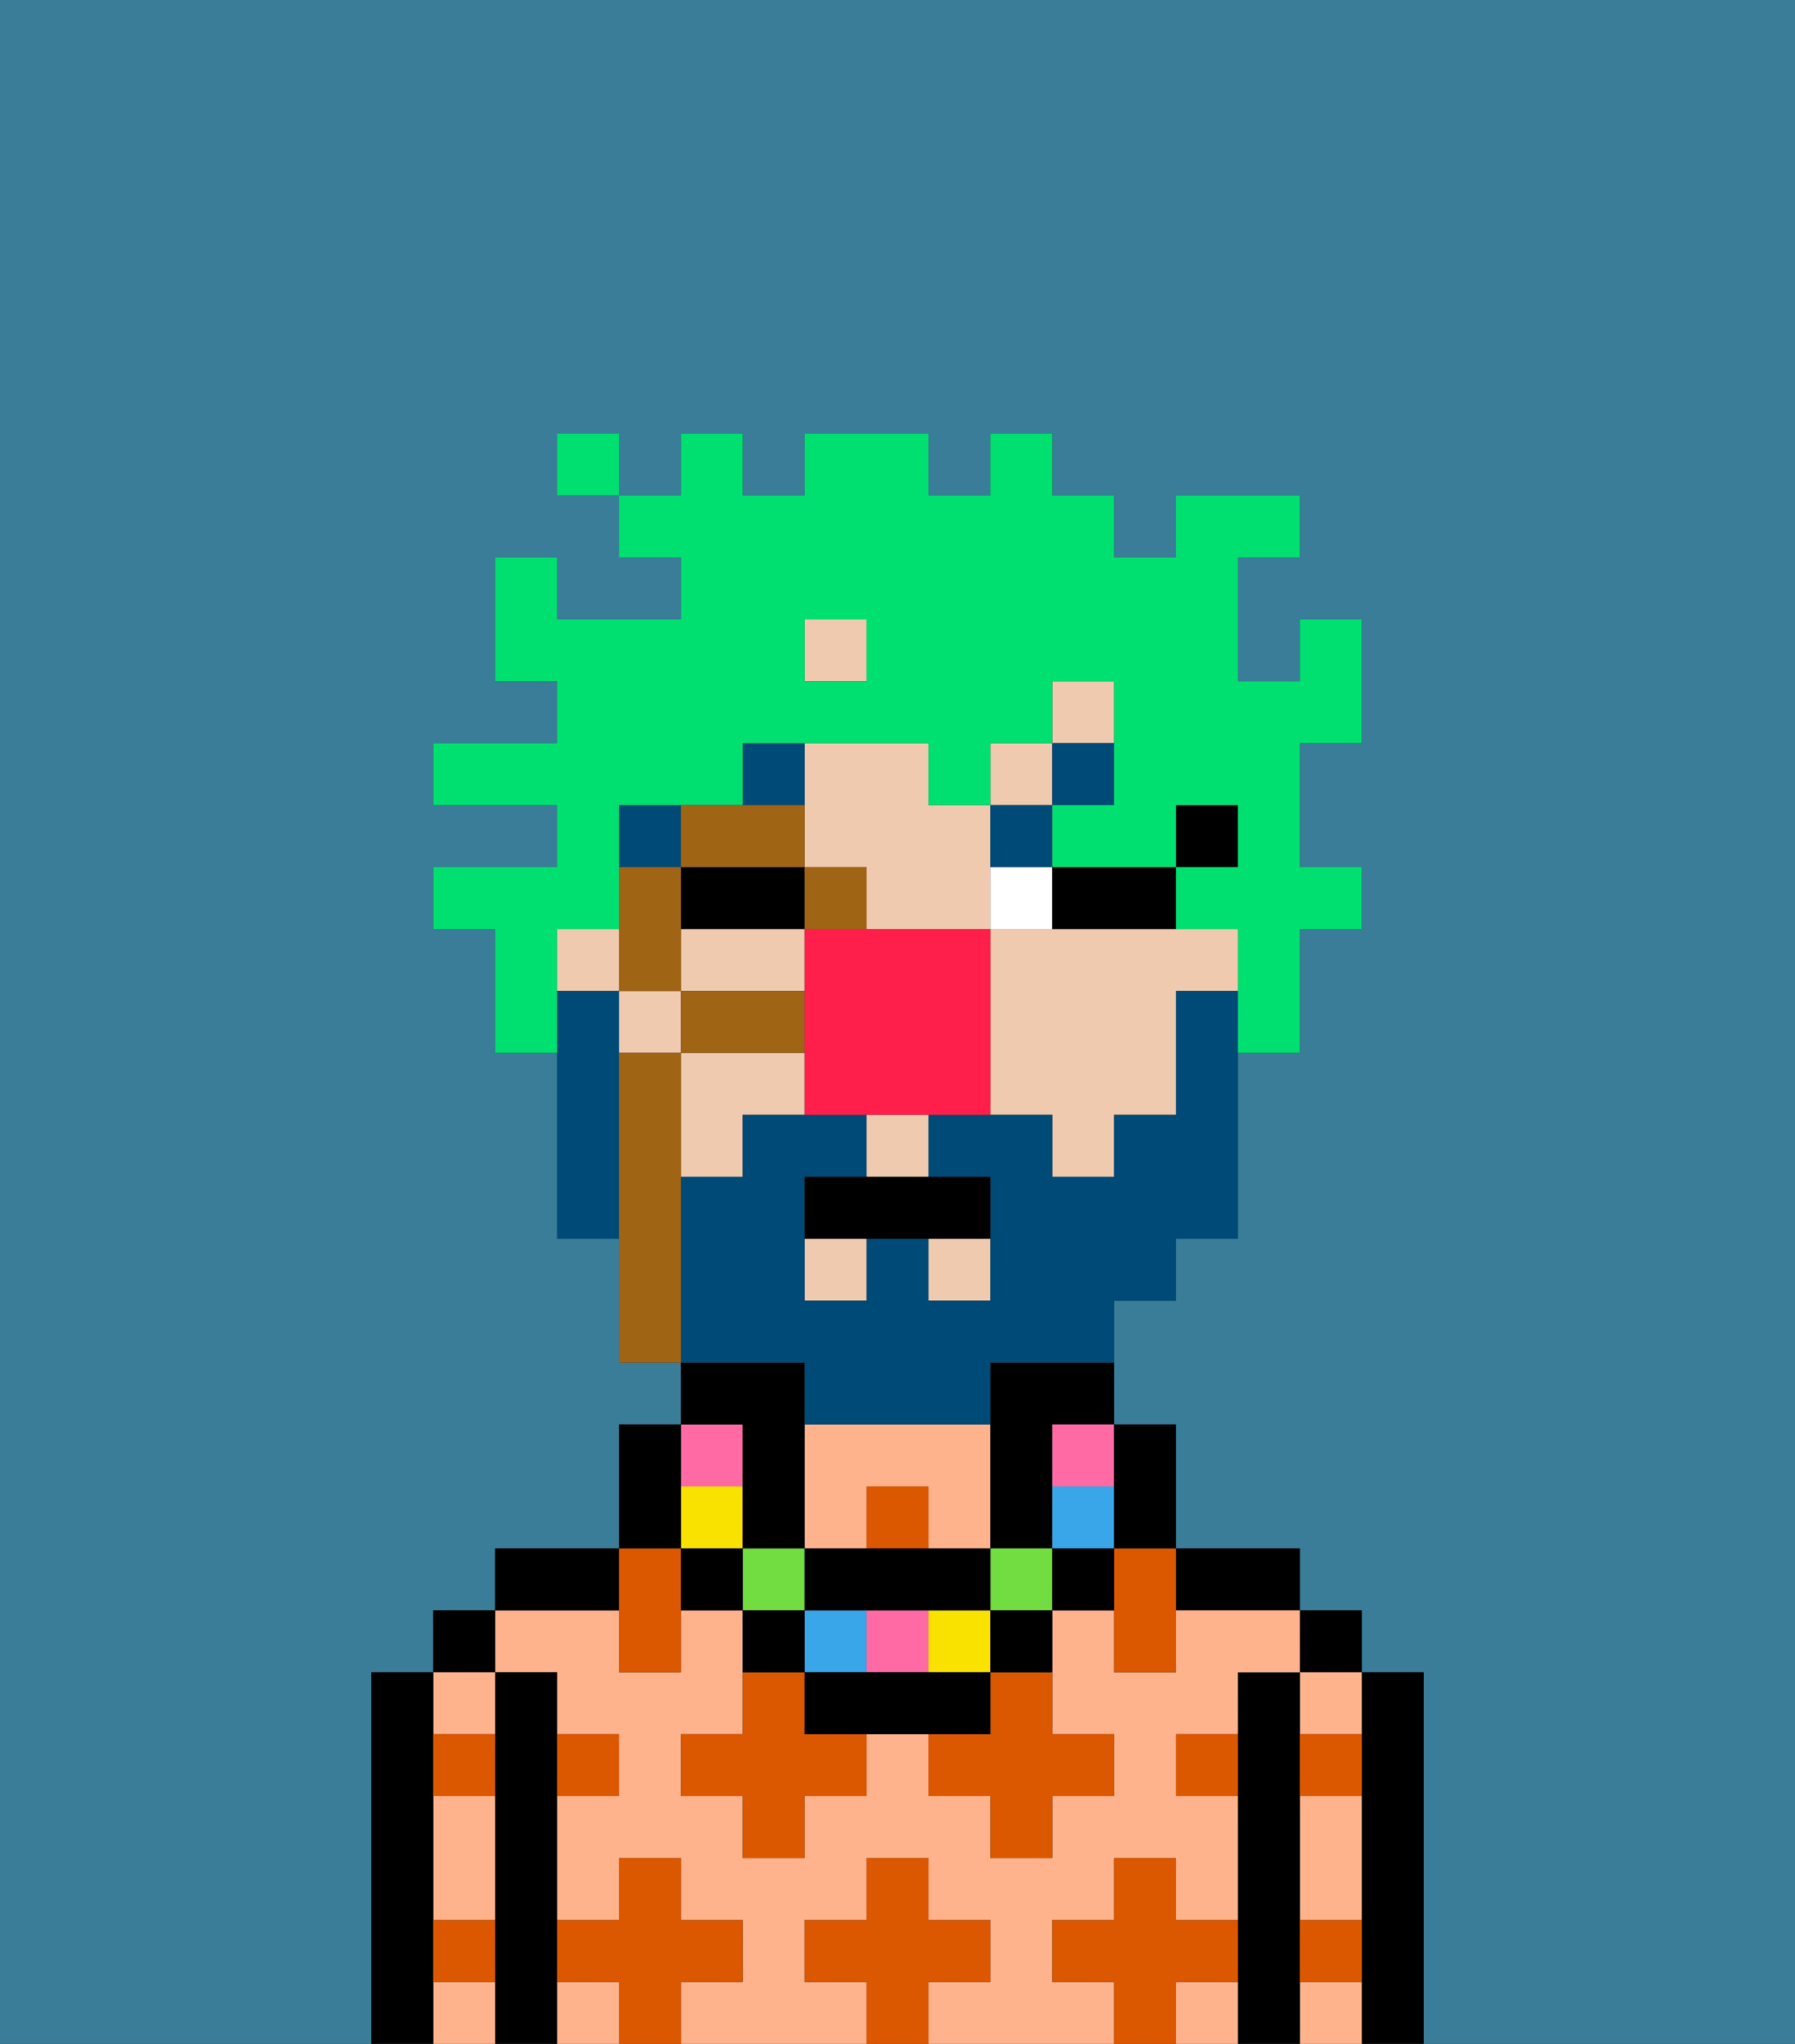 <svg xmlns="http://www.w3.org/2000/svg" viewBox="0 0 29 33"><rect x="0" y="0" width="29" height="33" fill="#333333" stroke="none"/><defs><style>polygon,rect,path{shape-rendering:crispedges;}.ka206-1{fill:#397d98;}.ka206-2{fill:#000000;}.ka206-3{fill:#ffb38d;}.ka206-4{fill:#db5800;}.ka206-5{fill:#efcaaf;}.ka206-6{fill:#ffffff;}.ka206-7{fill:#004a77;}.ka206-8{fill:#f9e100;}.ka206-9{fill:#72dd40;}.ka206-10{fill:#38a6e8;}.ka206-11{fill:#ff6aa5;}.ka206-12{fill:#004a77;}.ka206-13{fill:#00e070;}.ka206-14{fill:#a06415;}.ka206-15{fill:#ff1f4a;}</style></defs><path class="ka206-1" d="M0,33H6V27H7V26H8V25h2V23h1V22H10V20H9V17H8V15H7V14H9V13H7V12H9V11H8V9H9v1h2V9H10V8H9V7h1V8h1V7h1V8h1V7h2V8h1V7h1V8h1V9h1V8h2V9H20v2h1V10h1v2H21v2h1v1H21v2H20v3H19v1H18v2h1v2h2v1h1v1h1v6h6V0H0Z"/><path class="ka206-2" d="M23,27H22v6h1V27Z"/><rect class="ka206-2" x="21" y="26" width="1" height="1"/><path class="ka206-3" d="M21,30v1h1V29H21Z"/><path class="ka206-3" d="M21,28h1V27H21Z"/><path class="ka206-3" d="M21,32v1h1V32Z"/><path class="ka206-2" d="M21,31V27H20v6h1V31Z"/><path class="ka206-2" d="M20,26h1V25H19v1Z"/><path class="ka206-3" d="M19,32v1h1V32Z"/><path class="ka206-3" d="M14,24h1v1h1V23H13v2h1Z"/><path class="ka206-3" d="M17,32V31h1V30h1v1h1V29H19V28h1V27h1V26H19v1H18V26H17v2h1v1H17v1H16V29H15V28H14v1H13v1H12V29H11V28h1V26H11v1H10V26H8v1H9v1h1v1H9v2h1V30h1v1h1v1H11v1h3V32H13V31h1V30h1v1h1v1H15v1h3V32Z"/><rect class="ka206-3" x="9" y="32" width="1" height="1"/><path class="ka206-2" d="M10,25H8v1h2Z"/><path class="ka206-2" d="M9,31V27H8v6H9V31Z"/><rect class="ka206-2" x="7" y="26" width="1" height="1"/><path class="ka206-3" d="M8,28V27H7v1Z"/><path class="ka206-3" d="M7,30v1H8V29H7Z"/><path class="ka206-3" d="M7,32v1H8V32Z"/><path class="ka206-2" d="M7,31V27H6v6H7V31Z"/><path class="ka206-4" d="M12,32V31H11V30H10v1H9v1h1v1h1V32Z"/><path class="ka206-4" d="M13,27H12v1H11v1h1v1h1V29h1V28H13Z"/><path class="ka206-4" d="M10,27h1V25H10v2Z"/><rect class="ka206-4" x="14" y="24" width="1" height="1"/><path class="ka206-4" d="M16,28H15v1h1v1h1V29h1V28H17V27H16Z"/><polygon class="ka206-4" points="18 26 18 27 19 27 19 26 19 25 18 25 18 26"/><path class="ka206-4" d="M7,29H8V28H7Z"/><path class="ka206-4" d="M10,29V28H9v1Z"/><path class="ka206-4" d="M21,29h1V28H21Z"/><path class="ka206-4" d="M19,29h1V28H19Z"/><path class="ka206-4" d="M21,32h1V31H21Z"/><path class="ka206-4" d="M7,32H8V31H7Z"/><polygon class="ka206-4" points="16 32 16 31 15 31 15 30 14 30 14 31 13 31 13 32 14 32 14 33 15 33 15 32 16 32"/><path class="ka206-4" d="M20,32V31H19V30H18v1H17v1h1v1h1V32Z"/><rect class="ka206-2" x="19" y="13" width="1" height="1"/><rect class="ka206-5" x="16" y="12" width="1" height="1"/><rect class="ka206-5" x="10" y="16" width="1" height="1"/><path class="ka206-5" d="M11,16h2V15H11Z"/><rect class="ka206-5" x="13" y="20" width="1" height="1"/><path class="ka206-5" d="M12,17H11v2h1V18h1V17Z"/><path class="ka206-5" d="M13,14h1v1h2V13H15V12H13v2Z"/><rect class="ka206-5" x="14" y="18" width="1" height="1"/><rect class="ka206-5" x="9" y="15" width="1" height="1"/><rect class="ka206-5" x="13" y="10" width="1" height="1"/><path class="ka206-5" d="M19,15H16v3h1v1h1V18h1V16h1V15Z"/><rect class="ka206-5" x="15" y="20" width="1" height="1"/><rect class="ka206-5" x="17" y="11" width="1" height="1"/><path class="ka206-2" d="M16,23v2h1V23h1V22H16Z"/><path class="ka206-6" d="M16,15h1V14H16Z"/><path class="ka206-2" d="M12,14H11v1h2V14Z"/><path class="ka206-2" d="M18,15h1V14H17v1Z"/><rect class="ka206-7" x="10" y="13" width="1" height="1"/><path class="ka206-7" d="M13,12H12v1h1Z"/><path class="ka206-7" d="M17,14V13H16v1Z"/><rect class="ka206-7" x="17" y="12" width="1" height="1"/><rect class="ka206-8" x="11" y="24" width="1" height="1"/><rect class="ka206-9" x="12" y="25" width="1" height="1"/><rect class="ka206-10" x="13" y="26" width="1" height="1"/><rect class="ka206-9" x="16" y="25" width="1" height="1"/><rect class="ka206-11" x="14" y="26" width="1" height="1"/><rect class="ka206-8" x="15" y="26" width="1" height="1"/><path class="ka206-10" d="M18,24H17v1h1Z"/><rect class="ka206-11" x="11" y="23" width="1" height="1"/><path class="ka206-11" d="M17,24h1V23H17Z"/><path class="ka206-2" d="M12,24v1h1V22H11v1h1Z"/><polygon class="ka206-2" points="14 26 15 26 16 26 16 25 15 25 14 25 13 25 13 26 14 26"/><path class="ka206-2" d="M18,25h1V23H18v2Z"/><rect class="ka206-2" x="17" y="25" width="1" height="1"/><path class="ka206-2" d="M16,27h1V26H16Z"/><polygon class="ka206-2" points="16 27 15 27 14 27 13 27 13 28 14 28 15 28 16 28 16 27"/><path class="ka206-2" d="M13,26H12v1h1Z"/><path class="ka206-2" d="M11,25v1h1V25Z"/><path class="ka206-2" d="M11,24V23H10v2h1Z"/><path class="ka206-12" d="M13,23h3V22h2V21h1V20h1V16H19v2H18v1H17V18H15v1h1v2H15V20H14v1H13V19h1V18H12v1H11v3h2Z"/><path class="ka206-12" d="M10,17V16H9v4h1V17Z"/><path class="ka206-2" d="M13,19v1h3V19H13Z"/><path class="ka206-13" d="M9,15h1V13h2V12h3v1h1V12h1V11h1v2H17v1h2V13h1v1H19v1h1v2h1V15h1V14H21V12h1V10H21v1H20V9h1V8H19V9H18V8H17V7H16V8H15V7H13V8H12V7H11V8H10V9h1v1H9V9H8v2H9v1H7v1H9v1H7v1H8v2H9V15Zm4-5h1v1H13Z"/><rect class="ka206-13" x="9" y="7" width="1" height="1"/><rect class="ka206-14" x="13" y="14" width="1" height="1"/><path class="ka206-14" d="M12,14h1V13H11v1Z"/><path class="ka206-14" d="M13,17V16H11v1h2Z"/><path class="ka206-14" d="M11,15V14H10v2h1Z"/><path class="ka206-14" d="M11,19V17H10v5h1V19Z"/><path class="ka206-15" d="M16,15H13v3h3V15Z"/></svg>